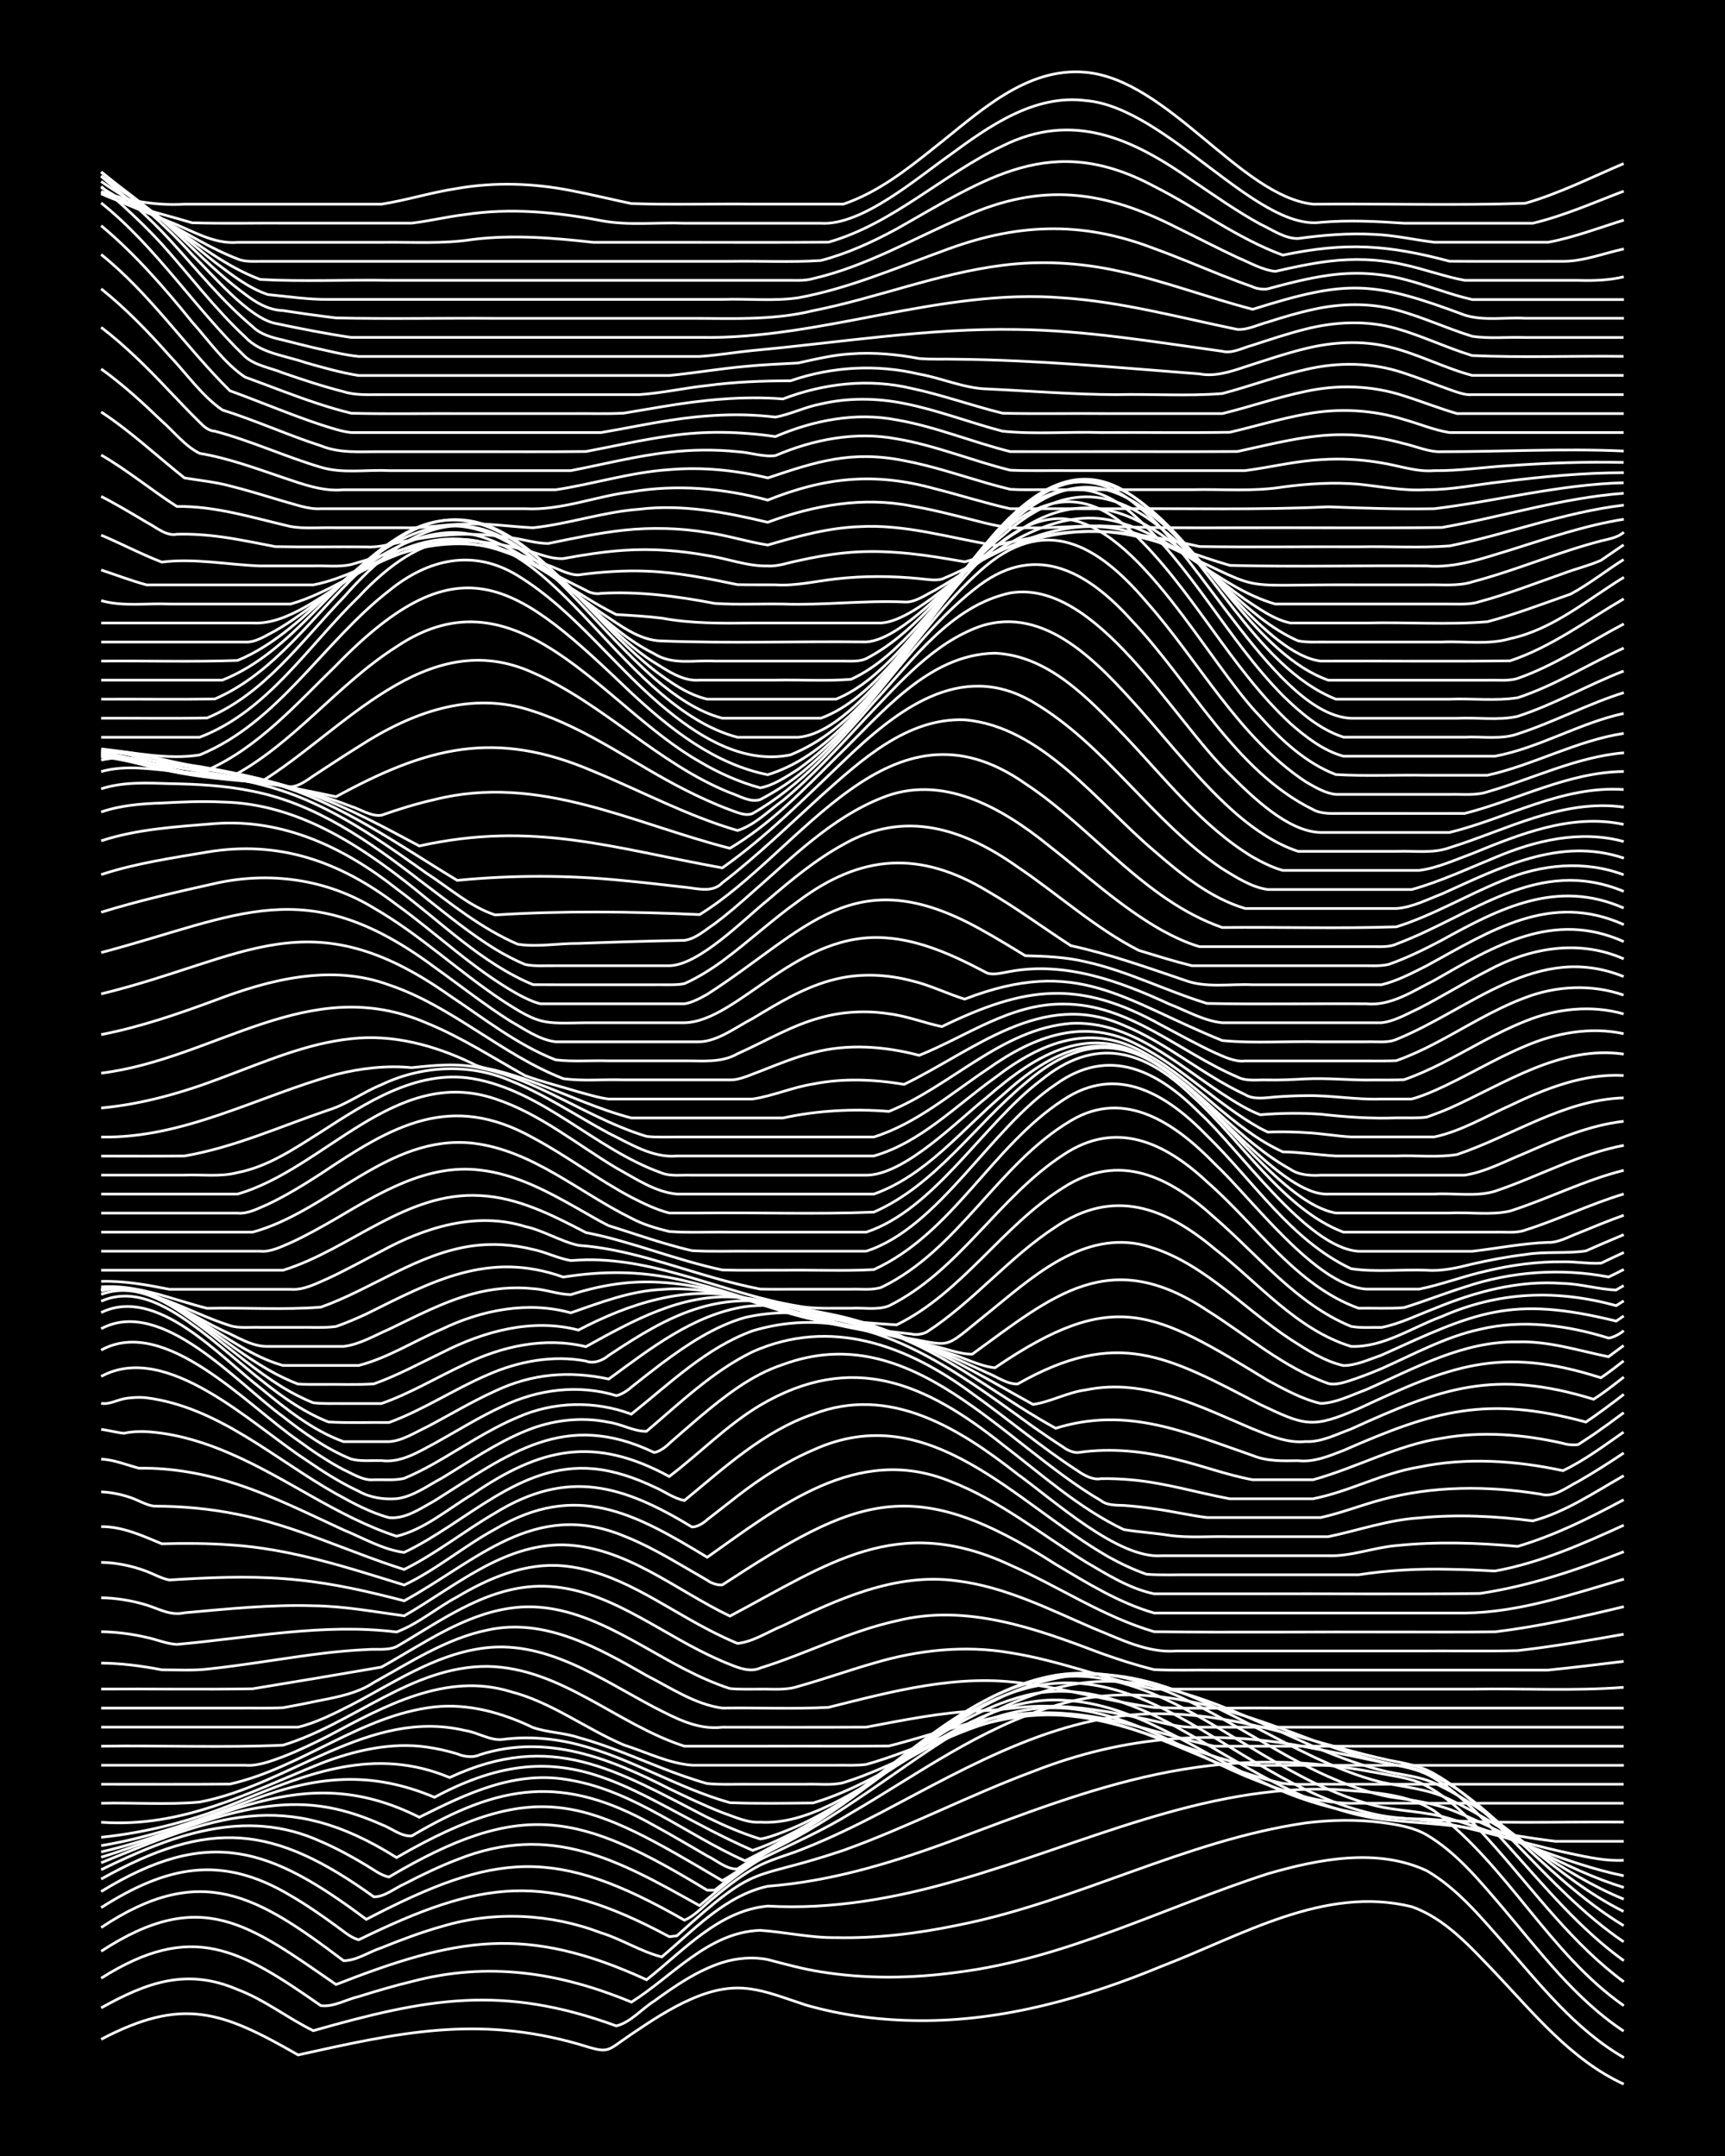 <?xml version="1.0" encoding="UTF-8"?><svg id="a" xmlns="http://www.w3.org/2000/svg" width="1920" height="2400" viewBox="0 0 192 240"><defs><style>.b{fill:none;stroke:#fff;stroke-miterlimit:10;stroke-width:.3px;}.c{stroke-width:0px;}</style></defs><rect class="c" width="192" height="240"/><path class="b" d="M11.26,227.01c9.09-4.77,13.45-3.12,21.92,1.74,11.14-2.46,19.84-4.45,31.2-1.21,3.57,1.1,2.94.9,5.9-1.1,2.13-1.44,4.38-2.93,6.75-3.95,5.2-2.23,7.72-.93,12.65.7,4.09,1.18,8.4,1.72,12.65,1.74,9.31.07,18.44-2.52,26.98-6.06,8.82-3.37,18.08-9.02,27.82-6.62,3.77,1.32,6.57,4.53,9.27,7.32,4.32,4.57,8.5,9.75,14.33,12.43"/><path class="b" d="M11.26,223.51c5.08-2.82,9.51-4.48,15.18-2.04,2.99,1.12,5.59,3.19,8.43,4.58,12.65-3.59,20.96-5.19,33.73-.53,1.58-.38,2.85-1.92,4.22-2.77,2.32-1.69,4.83-3.41,7.59-4.29,1.59-.5,3.42-.66,5.06-.32,1.92.5,3.94,1.06,5.9,1.36,5,.81,10.16.74,15.18.05,12.12-1.52,23.07-7.26,34.57-10.97,5.63-1.63,12.19-2.92,17.71-.32,3.33,1.95,5.91,5.05,8.43,7.91,4.08,4.65,8.05,9.75,13.49,12.88"/><path class="b" d="M11.26,220.21c10.16-6.42,15.48-3.19,24.45,3.05,1.41.19,2.86-.7,4.22-1.01,1.91-.6,3.95-1.2,5.9-1.67,8.5-2.25,16.43-1.03,24.45,2.29,4.56-2.86,8.54-7.79,14.33-7.99,2.79.19,5.62.85,8.43.81,4.52.1,9.07-.45,13.49-1.37,13.26-2.6,25.38-9.45,38.78-11.39,2.77-.35,5.66-.41,8.43-.06,1.69.23,3.56.51,5.06,1.39,3.35,1.98,5.92,5.15,8.43,8.07,4.13,4.88,8.1,10.2,13.49,13.77"/><path class="b" d="M11.26,217.21c11.15-7.28,16.49-2.96,26.14,3.7,13.38-5.21,21.07-6.72,34.57-.53,4.08-3.21,8.02-7.71,13.49-8.2,7.13.41,14.25-.87,21.08-2.86,13.86-3.94,27.42-10.73,42.16-10.12,3.65.31,7.8.36,10.96,2.4,8.12,6.05,12.73,15.83,21.08,21.67"/><path class="b" d="M11.26,214.57c11.11-7.4,17.38-3.56,26.98,3.69,1.45,0,2.86-1,4.22-1.44,2.18-.88,4.48-1.75,6.74-2.38,5.79-1.74,12.07-1.43,17.71.72,2.28.7,4.44,2.1,6.75,2.68,3.57-3.01,7.07-6.83,11.8-7.87,6.96-.53,13.71-2.57,20.24-4.97,16.53-6.24,29.14-11.14,47.22-7.72,1.65.33,3.48.54,5.06,1.14,3.39,1.52,5.99,4.47,8.43,7.18,4.55,5.17,8.74,10.89,14.33,15.01"/><path class="b" d="M11.26,212.35c7.27-4.62,13.36-5.96,21.08-1.34,1.71.99,3.46,2.2,5.06,3.37.72.51,1.64,1.34,2.53,1.55,13.67-6.66,20.84-7.73,34.57-.34l.84-.1c9.36-8.46,7.86-5.91,18.55-9.52,7.16-2.57,13.95-6.12,21.08-8.77,10.25-4.03,20.43-4.77,31.2-2.58,2.51.46,5.09,1.02,7.59,1.54,1.98.41,4.16.69,5.9,1.81,3.25,2,5.88,4.97,8.43,7.77,3.95,4.39,7.83,9.05,12.65,12.52"/><path class="b" d="M11.26,210.56c12.03-7.37,18.85-4.88,29.51,3.1,14.47-7.54,21.02-8.15,35.41.09,1.25-.51,2.31-1.79,3.37-2.59,1.54-1.29,3.26-2.62,5.06-3.54,1.59-.77,3.44-1.23,5.06-1.92,2.86-1.14,5.7-2.53,8.43-3.95,9.99-5.25,20.36-11.43,32.04-10.96,6.33.15,12.49,1.98,18.55,3.66,1.92.53,3.96,1.07,5.9,1.49,1.69.32,3.55.64,5.06,1.52,3.55,2,6.44,5.1,9.27,7.97,3.69,3.79,7.4,7.75,11.8,10.73"/><path class="b" d="M11.26,209.17c12.13-6.76,19.17-6.06,30.35,1.98,1.19.02,2.32-.96,3.37-1.42,1.89-.98,3.91-1.96,5.9-2.72,10.47-4.19,17.97.08,26.98,5.12,2.14-1.78,4.34-3.71,6.74-5.13,3.38-1.66,6.91-3.18,10.12-5.17,7.39-4.3,14.46-9.54,22.76-11.97,9.88-3.07,19.44.37,28.67,3.87,3.55,1.3,7.22,2.48,10.96,3.06,4.31,1.09,7.71,4.36,10.96,7.22,4.01,3.65,7.99,7.52,12.65,10.35"/><path class="b" d="M11.26,208.13c7.8-3.79,15.99-7.01,24.45-3.14,1.71.73,3.47,1.69,5.06,2.65.73.43,1.67,1.16,2.53,1.3,14.82-8.76,21.22-7.15,35.41,1.47h.84c2.12-1.66,4.33-3.45,6.74-4.67,3.21-1.58,6.31-3.55,9.27-5.55,7.17-4.78,14.18-10.54,22.76-12.46,9.49-2.22,18.55,2.52,26.98,6.29,2.71,1.18,5.55,2.32,8.43,3.04,1.93.5,4.07.6,5.9,1.42,7.74,3.6,13.44,10.5,21.08,14.3"/><path class="b" d="M11.26,207.36c12.58-5.15,20.38-8.46,32.88-.58,16.04-9.26,21.3-6.27,36.25,2.57,1.73-.94,3.34-2.34,5.06-3.3,3.84-2.03,7.49-4.52,10.96-7.11,6.52-4.74,13-10.34,21.08-12.1,10.44-2.27,19.69,4.46,28.67,8.71,2.42,1.14,4.99,2.2,7.59,2.84,2.53.56,5.24.73,7.59,1.92,6.74,3.17,12.46,8.28,19.39,11.1"/><path class="b" d="M11.26,206.74c8.46-2.55,17.06-7.43,26.14-5.36,1.7.38,3.47,1.01,5.06,1.72,1.07.38,2.19,1.37,3.37,1.27,9.76-5.78,16.83-6.9,26.98-1.16,1.95,1.06,3.98,2.27,5.9,3.38,1.04.49,2.17,1.53,3.37,1.46,2.15-1.43,4.53-2.69,6.75-4.02,2.91-1.81,5.72-3.93,8.43-6.02,6.15-4.67,12.39-10.16,20.24-11.53,11.75-1.81,21.02,7.45,31.2,11.65,1.87.79,3.91,1.49,5.9,1.88,2.55.36,5.2.71,7.59,1.73,6.28,2.54,12.04,6.37,18.55,8.37"/><path class="b" d="M11.26,206.15c12.98-2.95,22.06-10.6,35.41-3.86,5.33-2.65,10.72-5.3,16.86-4.12,7.14,1.25,12.9,6.09,19.39,8.97,5.41-2.69,10.49-6,15.18-9.81,6.99-5.42,14.98-12.12,24.45-10.5,6.53,1.1,12.11,5.03,17.71,8.32,3.97,2.36,8.14,4.66,12.65,5.81,2.75.7,5.71.63,8.43,1.48,6.53,1.87,12.71,4.99,19.39,6.37"/><path class="b" d="M11.26,205.45c5.82-.95,11.37-3.02,16.86-5.09,7.06-2.67,13.15-3.28,20.24-.29,15.27-8.21,22.02.06,35.41,5.91,6.63-2.29,12.13-6.93,17.71-11.05,4.53-3.33,9.46-6.73,15.18-7.47,9.21-1.1,16.88,5.29,24.45,9.52,3.69,2.12,7.63,4.04,11.8,4.95,1.9.46,3.97.49,5.9.73,1.95.26,3.99.7,5.9,1.17,3.35.83,6.74,1.79,10.12,2.51,1.91.4,3.94.86,5.9.74"/><path class="b" d="M11.26,204.52c5.21-.53,10.34-1.89,15.18-3.89,7.83-3.24,15.24-6.25,23.61-2.76,11.44-5.32,18.55-.78,28.67,4.43,1.88.92,3.91,1.8,5.9,2.41.79-.11,1.79-.49,2.53-.77,9.72-3.69,16.77-12.59,26.98-15.19,5.84-1.47,11.79.68,16.86,3.52,7.02,3.88,13.85,8.74,21.92,10.11,3.9.57,7.92.56,11.8,1.31,2.78.43,5.63.95,8.43,1.28,2.5,0,5.09,0,7.59,0"/><path class="b" d="M11.26,202.85c9.09.63,16.32-3.26,24.45-6.55,3.72-1.44,7.8-2.39,11.8-1.82,1.08.15,2.33.43,3.37.75.76.32,1.76.47,2.53.1,7.46-2.38,14.45.4,21.08,3.78,1.9.92,3.93,1.89,5.9,2.66,1.32.45,2.79,1.17,4.22,1.07,10.44.61,21.12-14.3,33.73-13.58,8.11.39,14.8,5.67,21.92,8.99,5.74,2.9,12.14,4.26,18.55,4.24,7.28.6,14.62.27,21.92.34"/><path class="b" d="M11.26,200.73c3.63-.09,7.35.2,10.96-.13,10.02-1.88,18.85-10.49,29.51-7.97,1.4.19,2.87,1.18,4.22,1,2.79-.37,5.71-.13,8.43.58,5.84,1.51,11.06,4.83,16.86,6.46,3.06.12,6.21.06,9.27.03,8.79-2.59,15.91-9.81,25.29-10.54,8.29-.62,15.44,4.43,22.76,7.52,3.99,1.64,8.27,3.22,12.65,3.05,9.83,0,19.68,0,29.51,0"/><path class="b" d="M11.26,198.62c4.76-.01,9.57.03,14.33-.02,7.97-1.8,14.56-7.66,22.76-8.59,3.78-.41,7.58.66,10.96,2.29,1.59.55,3.45.58,5.06,1.11,3.16.86,6.23,2.2,9.27,3.39,1.62.63,3.38,1.27,5.06,1.74,1.64.16,3.42.05,5.06.08,1.93,0,3.97,0,5.9,0,1.35-.06,2.89.16,4.22-.18,5.52-1.72,10.49-4.94,16.02-6.63,9.17-3.07,16.97.88,25.29,4.31,2.44.97,5.02,1.84,7.59,2.4,1.63.21,3.42.06,5.06.1,10.95,0,21.93,0,32.88,0"/><path class="b" d="M11.26,196.5c5.33,0,10.69,0,16.02,0,1.43.12,2.9-.46,4.22-.95,1.69-.65,3.45-1.5,5.06-2.32,6.15-3.27,13.08-7.13,20.24-4.93,4.56,1.16,8.39,4.14,12.65,5.95,2.47.78,4.99,2.06,7.59,2.25,5.33,0,10.69,0,16.02,0,1.06-.02,2.32.06,3.37-.09,2.85-.8,5.66-1.97,8.43-2.99,4.54-1.73,9.45-2.94,14.33-2.39,4.65.47,9.09,2.21,13.49,3.69,2.72.85,5.53,1.99,8.43,1.79,13.2,0,26.42,0,39.63,0"/><path class="b" d="M11.26,194.38c6.73-.1,13.52.19,20.24-.11,7.78-2.36,14.31-8.82,22.76-8.77,8.21.14,14.41,6.48,21.92,8.88,3.07,0,6.21,0,9.27,0,4.48-.02,9.01.03,13.49-.02,4.49-1.12,8.89-2.82,13.49-3.43,4.5-.66,9.12-.07,13.49,1.08,3.07.77,6.17,1.74,9.27,2.38,4.76,0,9.57,0,14.33,0,10.39,0,20.8,0,31.2,0"/><path class="b" d="M11.26,192.26c5.04,0,10.13,0,15.18,0,2.22,0,4.53,0,6.74,0,2.04-.49,4.04-1.52,5.9-2.46,4.6-2.4,9.11-5.48,14.33-6.28,7.16-1.15,13.38,3.35,19.39,6.52,2.4,1.22,4.81,2.55,7.59,2.23,5.33,0,10.69.02,16.02-.01,4.17-.78,8.4-1.66,12.65-1.82,2.51-.04,5.07-.6,7.59-.51,3.39.01,6.81.59,10.12,1.29,1.93.33,3.94,1.03,5.9,1.05,16.01,0,32.04,0,48.06,0"/><path class="b" d="M11.26,190.14c5.04,0,10.13,0,15.18,0,1.64-.02,3.42.04,5.06-.04,1.36-.24,2.87-.54,4.22-.83,2.03-.39,4.15-.82,5.9-1.99,4.04-2.23,8.06-4.89,12.65-5.83,6.38-1.41,12.36,2.01,17.71,5.07,2.67,1.36,5.42,3.23,8.43,3.62,3.91-.06,7.9.12,11.8-.08,7.15-1.79,14.49-3.79,21.92-2.64,4.81.61,9.52,2.02,14.33,2.65,4.47.18,9.01.02,13.49.07,12.92,0,25.86,0,38.78,0"/><path class="b" d="M11.26,188.02c5.61-.03,11.26.06,16.86-.03,4.76-.78,9.59-1.59,14.33-2.41,4.57-2.54,9.04-5.79,14.33-6.56,7.19-1.06,13.35,3.64,19.39,6.77,1.59.82,3.35,1.62,5.06,2.17,1.05.12,2.31.06,3.37.07,1.36-.03,2.91.15,4.22-.3,2.81-.78,5.63-1.79,8.43-2.59,4.89-1.46,10.12-2.03,15.18-1.16,5.44.85,10.64,2.93,16.02,4.05,1.93,0,3.97,0,5.9,0,9.83,0,19.68,0,29.51,0,5.61-.1,11.27.23,16.86-.2"/><path class="b" d="M11.26,185.13c2.24.02,4.55.32,6.75.75,1.64,0,3.42.1,5.06-.08,4.5-.47,9-1.31,13.49-1.83,1.35-.15,2.86-.28,4.22-.34,1.07-.1,2.37.13,3.37-.34,4.75-2.76,9.51-6.31,15.18-6.69,6.93-.43,12.68,4.16,18.55,7.14,1.04.53,2.29,1.12,3.37,1.54,1.03.42,2.29.89,3.37.4,5.1-1.58,9.94-4.11,15.18-5.25,7.8-1.96,15.53.87,22.76,3.61,1.9.68,3.94,1.34,5.9,1.82,2.21.11,4.53.02,6.74.05,8.42,0,16.87,0,25.29,0,3.92,0,7.89,0,11.8,0,2.79-.28,5.65-.63,8.43-.97"/><path class="b" d="M11.26,181.64c1.66.02,3.44.25,5.06.63,1.08.22,2.27.74,3.37.78,8.12-.72,16.28-2.39,24.45-1.38,2.39-.89,4.49-2.71,6.75-3.91,3.54-2.11,7.6-3.84,11.8-3.45,5.95.55,10.88,4.35,16.02,7.03,1.04.55,2.29,1.15,3.37,1.6,1.76-.17,3.43-1.32,5.06-1.97,6.02-2.92,12.53-5.95,19.39-4.99,5.36.66,10.28,3.17,15.18,5.28,2.96,1.18,6.01,2.79,9.27,2.52,8.99,0,18,0,26.98,0,3.63-.03,7.33.06,10.96-.04,3.94-.45,7.9-1.13,11.8-1.82"/><path class="b" d="M11.26,177.86c1.67.02,3.46.32,5.06.81,1.43.45,2.66,1.21,4.22.86,4.75-.42,9.56-.93,14.33-.78,3.39.03,6.78.67,10.12,1.12,5.57-3.19,10.94-7.98,17.71-7.9,6.96.18,12.52,5.06,18.55,7.93,10.95-5.8,18.57-11.57,31.2-5.68,5.37,2.37,10.35,5.76,16.02,7.42,8.98.1,18,0,26.98.03,3.63-.01,7.33.03,10.96-.02,4.82-.58,9.62-1.66,14.33-2.8"/><path class="b" d="M11.26,173.92c1.69.02,3.48.4,5.06,1,.76.29,1.72.82,2.53.96.42-.02,1.26-.07,1.69-.1,4.19-.24,8.46-.35,12.65.1,3.98.4,7.94,1.31,11.8,2.32,8.07-4.43,14.47-11.33,24.45-7.22,2.32.91,4.6,2.2,6.75,3.46.75.44,1.78,1.04,2.53,1.47.37.3,1.2.6,1.69.51,14.99-9.79,21.16-12.51,37.1-2.28,3.48,2.07,7.04,4.29,10.96,5.42,1.35,0,2.86,0,4.22,0,10.11,0,20.24,0,30.35,0,6.05-.06,11.95-2.1,17.71-3.78"/><path class="b" d="M11.26,169.94c2.38-.02,4.61,1.02,6.75,1.91,2.5-.07,5.09-.06,7.59.12,6.66.41,13.06,2.51,19.39,4.47,3.56-1.68,6.66-4.34,10.12-6.22,9.05-5.36,15.53-1.76,23.61,3.13,8-5.65,16.67-12.64,26.98-8.48,5.52,2.11,10.19,5.94,15.18,9.02,2.37,1.39,4.87,2.97,7.59,3.53,3.63,0,7.33,0,10.96,0,8.42-.03,16.87.07,25.29-.04,5.51-.82,10.85-2.63,16.02-4.65"/><path class="b" d="M11.26,166.07c1.09.04,2.35.3,3.37.67.76.27,1.71.83,2.53.92,3.09,0,6.25.29,9.27.91,6.41,1.25,12.35,4.18,18.55,6.14,3.54-1.75,6.71-4.3,10.12-6.28,8.13-5,14.27-3.09,21.92,1.55.56.02,1.3-.44,1.69-.81,1.06-.82,2.31-1.81,3.37-2.63,2.58-2,5.42-3.84,8.43-5.13,13-5.93,22.6,6.03,32.88,11.9,1.3.73,2.81,1.44,4.22,1.93,1.64.13,3.42.04,5.06.06,3.35,0,6.77,0,10.12,0,2.78,0,5.65,0,8.43,0,3.33-.52,6.75-.69,10.12-.61,1.64.02,3.42.1,5.06.19,4.99-.9,9.74-3,14.33-5.1"/><path class="b" d="M11.26,162.43c1.42.05,2.87.66,4.22,1.01,3.7-.07,7.45.64,10.96,1.8,4.06,1.34,7.93,3.29,11.8,5.07,2.17.88,4.4,2.21,6.74,2.5,6.9-3.24,12.86-10.07,21.08-9.31,2.32.21,4.65,1.02,6.75,2.02,1.07.45,2.22,1.31,3.37,1.51,4.44-3.64,8.8-7.72,14.33-9.61,8.52-3.28,16.23,1.56,22.76,6.69,3.93,2.82,11.16,9.44,16.02,9.07,6.17,0,12.38,0,18.55,0,2.55.09,5.06-.92,7.59-1.13,4.47-.46,9.03-.32,13.49.09,4.12-1.21,8.03-3.17,11.8-5.19"/><path class="b" d="M11.26,159.12c.77.08,1.76.36,2.53.43,1.05-.24,2.31-.23,3.37-.11,2.89.29,5.77,1.19,8.43,2.35,6.34,2.72,11.96,7.06,18.55,9.22,3.1-.75,5.73-3.04,8.43-4.66,7.62-5.2,13.53-6.55,21.92-1.99,3.39-2.57,6.44-5.74,10.12-7.93,10.28-6.05,18.4-2.46,26.98,4.37,4.34,3.32,8.52,7.1,13.49,9.47,1.63.27,3.42.38,5.06.64,2.2.31,4.53.09,6.74.15,3.63,0,7.33,0,10.96,0,3.35-.7,6.68-1.88,10.12-2.09,4.19-.41,8.47-.21,12.65.33,3.61-.96,6.89-3.2,10.12-5.03"/><path class="b" d="M11.26,156.21c.81.17,1.75-.34,2.53-.5.75-.15,1.77-.2,2.53-.11,8.03,1.04,14.26,6.84,21.08,10.68,1.85,1.03,3.85,2.11,5.9,2.66,1.84.18,3.52-1.03,5.06-1.87,8.27-5.2,14.43-10.18,24.45-5.38.55-.07,1.32-.63,1.69-1.02,1.06-.92,2.3-2.02,3.37-2.92,2.78-2.33,5.78-4.71,9.27-5.85,14.29-5.27,24.4,8.72,35.41,15.15.67.54,1.72.5,2.53.53,1.06.07,2.32.22,3.37.37,1.94.26,3.96.74,5.9.98,1.64,0,3.42,0,5.06,0,2.5,0,5.09,0,7.59,0,2.26-.5,4.51-1.38,6.74-1.98,5.74-1.58,11.85-1.57,17.71-.63,1.5.46,2.94-.78,4.22-1.41,1.68-.96,3.45-2.09,5.06-3.17"/><path class="b" d="M11.26,153.22c7.33-3.99,16.89,5.45,22.76,9.27,1.85,1.28,3.86,2.56,5.9,3.51,1.28.72,2.77.94,4.22.83,1.81-.21,3.48-1.46,5.06-2.3,3.02-1.82,6-3.89,9.27-5.23,2.9-1.21,6.19-1.63,9.27-.98,1.39.18,2.81,1.04,4.22,1.01,3.73-3.16,7.37-6.69,11.8-8.85,8.72-3.88,17.21-.72,24.45,4.64,3.96,2.81,7.72,6.02,11.8,8.65.68.48,1.67,1.01,2.53.83,1.06-.02,2.32.03,3.37.13,3.7.32,7.33,1.43,10.96,2.11,3.07,0,6.21,0,9.27,0,4.01-.78,7.74-2.87,11.8-3.53,5.28-1.1,10.78-.73,16.02.4,2.38-1.12,4.59-2.79,6.75-4.29"/><path class="b" d="M11.26,150.29c7.12-3.93,16.36,6.25,21.92,10.06,1.57,1.16,3.33,2.34,5.06,3.25,1.02.46,2.21,1.25,3.37,1.12,1.06-.03,2.33.1,3.37-.15,1.09-.45,2.35-1.09,3.37-1.67,3.05-1.73,6.03-3.77,9.27-5.13,3.97-1.77,8.58-1.87,12.65-.35,4.24-3.38,8.31-7.38,13.49-9.27,12.08-3.63,21.97,3.97,31.2,10.65,1.04.73,2.3,1.59,3.37,2.28.39.32,1.17.67,1.69.61,3.64-.54,7.41-.14,10.96.78,2.8.67,5.6,1.73,8.43,2.25,2.21,0,4.53,0,6.75,0,4.83-1.33,9.34-3.87,14.33-4.62,4.46-.81,9.09-.43,13.49.57.38.15,1.28.22,1.69.13.4-.27,1.29-.83,1.69-1.11,1.07-.74,2.34-1.66,3.37-2.44"/><path class="b" d="M11.26,147.91c6.74-3.6,15.13,6.07,20.24,9.78,2.32,1.83,4.84,3.62,7.59,4.73,1.03.28,2.31.14,3.37.17,2.14.28,4.09-.95,5.9-1.91,2.49-1.38,5-2.95,7.59-4.14,3.9-1.89,8.47-2.47,12.65-1.18.52-.09,1.32-.6,1.69-.96,1.05-.84,2.3-1.82,3.37-2.63,2.81-2.09,5.87-4.14,9.27-5.11,6.21-1.43,12.86.19,18.55,2.81,5.66,2.58,10.59,6.54,16.02,9.52,8.02-2.49,14.47.47,21.92,3.03,1.58.66,3.38.61,5.06.58,1.74.2,3.47-.52,5.06-1.14,10.16-4.45,15.93-6.15,26.98-3.16,1.39-.94,2.89-2.06,4.22-3.09"/><path class="b" d="M11.26,146.11c6.18-3.02,13.18,4.87,17.71,8.38,2.82,2.32,5.8,4.74,9.27,5.99,1.64,0,3.42,0,5.06,0,1.47-.08,2.91-1.03,4.22-1.64,2.5-1.31,5.01-2.83,7.59-3.99,4.11-1.95,8.23-2.28,12.65-1.34,4.6-3.36,9.39-7.16,15.18-8.06,3.37-.43,6.83.3,10.12.97,7.91,1.75,14.92,6.04,21.92,9.92,1.96-.28,3.89-1.37,5.9-1.62,6.54-1.36,12.7,1.87,18.55,4.34,1.86.74,3.85,1.62,5.9,1.41,1.74.09,3.46-.82,5.06-1.4,10.05-4.58,15.93-6.71,26.98-3.31,1.12-.69,2.34-1.67,3.37-2.47"/><path class="b" d="M11.26,144.85c3.93-1.76,7.89.91,10.96,3.2,3.4,2.59,6.56,5.62,10.12,7.99,1.28.85,2.78,1.69,4.22,2.25,2.21.13,4.53.03,6.74.06,3.8-1.39,7.25-3.71,10.96-5.3,3.41-1.51,7.27-2.24,10.96-1.54.84.34,1.88-.07,2.53-.63.74-.5,1.77-1.16,2.53-1.64,6.63-4.16,11.7-5.57,19.39-3.5,4.89,1.03,9.73,2.53,14.33,4.47,1.95.81,3.99,1.73,5.9,2.62,1.04.41,2.21,1.28,3.37,1.23,11.1-6.3,16.67-3.1,26.98,2.28,5.01,2.37,5.78,2.72,10.96.47,10.17-4.73,15.71-7.05,26.98-3.44.78-.52,1.79-1.3,2.53-1.88"/><path class="b" d="M11.26,144.09c4.36-1.63,8.48,1.61,11.8,4.08,2.75,2.12,5.47,4.46,8.43,6.28,1.01.62,2.27,1.27,3.37,1.7,1.05.14,2.32.07,3.37.09,1.35,0,2.86,0,4.22,0,3.21-1.12,6.2-2.94,9.27-4.36,4.15-2.03,8.93-3.08,13.49-1.97,5.19-2.86,10.72-6,16.86-5.49,2.27.11,4.55.8,6.75,1.36,2.79.71,5.66,1.43,8.43,2.22,2.81.79,5.67,1.7,8.43,2.66,1.65.48,3.34,1.42,5.06,1.6,13.24-9.02,17.71-6.33,30.35,1.39,1.85,1,3.84,2.1,5.9,2.58,1.73-.05,3.46-.95,5.06-1.53,5.39-2.37,10.79-5.43,16.86-5.32,3.44-.12,6.8.97,10.12,1.65.42-.31,1.27-.94,1.69-1.25"/><path class="b" d="M11.26,143.71c4.01-1.25,7.8,1.36,10.96,3.53,2.48,1.75,4.96,3.69,7.59,5.21,1.02.59,2.27,1.21,3.37,1.62.75.05,1.78.04,2.53.04,1.93-.03,3.98.07,5.9-.06,2.6-.92,5.11-2.29,7.59-3.48,4.64-2.37,10-3.86,15.18-2.51,5.7-2.98,12.08-5.08,18.55-3.59,1.97.38,3.97,1.11,5.9,1.64,3.04.85,6.2,1.58,9.27,2.31,1.93.46,3.98.95,5.9,1.44,1.35.27,2.83.91,4.22.88,9.03-6.56,15.28-12.09,26.14-4.87,4.43,2.78,8.51,6.37,13.49,8.14.78.21,1.79-.13,2.53-.37,1.07-.35,2.33-.84,3.37-1.28,3.58-1.59,7.1-3.54,10.96-4.38,4.74-1.14,9.73-.46,14.33.97.51-.04,1.32-.49,1.69-.83"/><path class="b" d="M11.26,143.59c4-.96,7.71,1.44,10.96,3.45,2.96,1.8,5.9,4.02,9.27,4.96,1.36,0,2.86,0,4.22,0,1.36,0,2.86,0,4.22,0,3.25-.84,6.2-2.74,9.27-4.05,4.42-2.12,9.52-3.14,14.33-1.81,3.27-1.13,6.61-2.44,10.12-2.6,5.23-.45,10.27,1.32,15.18,2.88,3.58,1,7.3,1.69,10.96,2.33,6.59,1.09,4.81,1.71,10.12-2.54,4.78-3.86,10.22-8.97,16.86-7.72,6.66,1.46,11.35,6.99,16.86,10.6,1.8,1.16,3.78,2.45,5.9,2.92,1.42,0,2.9-.7,4.22-1.15,10.58-4.8,14.31-6.7,26.14-3.8l.84-.57"/><path class="b" d="M11.26,143.58c4.95-.8,9.26,2.48,13.49,4.51,1.58.68,3.29,1.84,5.06,1.79,2.79,0,5.65,0,8.43,0,1.76-.2,3.46-1.22,5.06-1.91,3-1.44,6.05-3.05,9.27-3.93,2.16-.59,4.51-.83,6.74-.59,1.38.08,2.84.64,4.22.67,1.61-.52,3.38-.95,5.06-1.18,4.23-.62,8.57.02,12.65,1.19,3.08.85,6.14,2.09,9.27,2.74,2.48.54,5.07.93,7.59,1.24,1.05.13,2.32.27,3.37.39.46.14,1.27.01,1.69-.23,5.18-3.36,9.16-8.33,14.33-11.69,6.46-4.36,12.19-2.2,17.71,2.44,4.86,3.78,9.13,9,15.18,10.86,3.61.13,6.83-2.14,10.12-3.34,6.35-2.79,12.73-3.02,19.39-1.2l.84-.53"/><path class="b" d="M11.26,143.51c5.12-.54,9.63,2.56,14.33,4.05,1.04.33,2.31.16,3.37.2,1.36,0,2.86,0,4.22,0,1.36-.03,2.87.09,4.22-.1,1.09-.37,2.33-.91,3.37-1.39,7.34-3.64,13.58-7.09,21.92-4.11,9.51-1.49,14.72.63,23.61,3.37,4.36,1.28,8.97,1.67,13.49,1.95,7.3-3.56,11.73-11.01,18.55-15.27,6.27-4.05,11.88-1.19,16.86,3.34,4.86,4.2,9.09,9.6,15.18,12.1,1.04.2,2.32.1,3.37.12,2.02-.39,3.99-1.37,5.9-2.1,4.51-1.87,9.41-3.19,14.33-2.8,1.95.04,3.97.67,5.9.73l.84-.49"/><path class="b" d="M11.26,143.25c4.08-.29,7.93,1.43,11.8,2.39,4.19-.1,8.47.2,12.65-.13,5.7-2.02,10.76-5.97,16.86-6.82,2.22-.31,4.57-.15,6.74.39,1.39.28,2.82,1.01,4.22,1.24.43-.03,1.26-.07,1.69-.08,8.18-.14,15.66,3.85,23.61,5.15,1.91.36,3.97.21,5.9.24,1.35-.08,2.93.24,4.22-.27,7.8-3.86,12.19-12.11,19.39-16.8,5.89-3.95,11.33-1.38,16.02,3.01,5.44,4.73,9.88,11.55,16.86,14.06,1.64-.03,3.42.07,5.06-.07,2.23-.69,4.52-1.59,6.75-2.29,5.13-1.73,10.7-2.14,16.02-1.12.43-.2,1.27-.62,1.69-.84"/><path class="b" d="M11.26,142.64c2.53-.08,5.11.39,7.59.88,4.48,0,9.01,0,13.49,0,1.46.13,2.92-.67,4.22-1.23,1.97-.91,3.97-2.03,5.9-3.02,4.84-2.65,10.56-4.43,16.02-2.73,2.02.44,3.91,1.65,5.9,2.09,5.21.36,10.19,2.23,15.18,3.64,1.63.46,3.4.91,5.06,1.23,1.35.03,2.86.01,4.22.01,1.93,0,3.97,0,5.9,0,1.06-.04,2.35.14,3.37-.21,8.6-4.15,12.95-13.73,21.08-18.55,6.09-3.64,11.74.41,16.02,4.81,4.13,3.86,11.21,13.56,16.86,13.94,1.93,0,3.97,0,5.9,0,2.54-.51,5.06-1.49,7.59-2.04,2.73-.66,5.62-1.03,8.43-1,1.35-.03,2.87.24,4.22.15.73-.36,1.79-.84,2.53-1.19"/><path class="b" d="M11.26,141.4c6.73,0,13.5,0,20.24,0,7.45-2.29,13.7-8.78,21.92-8.31,4.23.2,8.12,2.2,11.8,4.12,2.55.49,5.12,1.28,7.59,2.05,2.48.77,5.05,1.57,7.59,2.11,2.21.07,4.53.01,6.74.03,3.35-.05,6.77.11,10.12-.07,8.79-4.02,13.13-13.71,21.08-18.89,6.06-4.05,11.58-.58,16.02,4,5.17,5.03,9.32,11.63,16.02,14.79,2.74.41,5.66.06,8.43.17,1.68.13,3.44-.28,5.06-.69,1.91-.44,3.96-.83,5.9-1.06,2.2-.37,4.56-.08,6.74-.4,1.34-.59,2.86-1.25,4.22-1.81"/><path class="b" d="M11.26,139.28c5.89,0,11.82,0,17.71,0,1.14.12,2.35-.51,3.37-.94,1.7-.77,3.45-1.76,5.06-2.69,4.85-2.86,10.16-6.12,16.02-5.4,3.95.44,7.56,2.39,10.96,4.32,1.06.59,2.29,1.34,3.37,1.87,1.06.33,2.32.74,3.37,1.08,1.91.62,3.94,1.25,5.9,1.7,2.21.13,4.53.03,6.74.06,4.2,0,8.45,0,12.65,0,8.13-2.62,13.88-13.75,21.08-18.56,5.97-4.3,11.38-1.52,16.02,3.16,4.37,3.95,11.94,15.05,17.71,15.41,4.2,0,8.45,0,12.65,0,2.78-.32,5.62-.89,8.43-.99,1.13.06,2.33-.65,3.37-1.03,1.63-.67,3.4-1.4,5.06-1.99"/><path class="b" d="M11.26,137.16c5.61,0,11.25,0,16.86,0,8.47-2.31,15.05-10.89,24.45-9.91,6.66.76,11.88,5.5,17.71,8.36,1.27.69,2.81,1.14,4.22,1.48,2.21.16,4.53.03,6.74.07,5.04,0,10.13,0,15.18,0,7.58-2.51,13.03-12.05,19.39-16.87,6.11-5.01,11.52-3.47,16.86,1.69,5.29,4.72,10.16,12.66,16.86,15.18,4.2,0,8.45,0,12.65,0,1.35,0,2.87,0,4.22,0,1.06-.04,2.36.15,3.37-.23,3.69-1.17,7.25-2.9,10.96-4.02"/><path class="b" d="M11.26,135.04c5.04,0,10.13,0,15.18,0,1.15.12,2.35-.55,3.37-.98,2.02-.95,4.03-2.19,5.9-3.4,7.9-5.3,14.37-9.17,23.61-4.01,3.75,2,7.2,4.64,10.96,6.63,1.3.67,2.79,1.39,4.22,1.75,1.06,0,2.31,0,3.37,0,6.45-.08,12.95.16,19.39-.1,6.89-3.02,11.21-9.67,16.86-14.35,5.66-4.93,10.98-5.43,16.86-.47,4.93,3.69,12.01,13.95,17.71,14.92,4.2,0,8.45,0,12.65,0,2.16-.12,4.66.27,6.74-.22,4.25-1.36,8.31-3.45,12.65-4.53"/><path class="b" d="M11.26,132.92c5.04,0,10.13,0,15.18,0,9.73-2.8,17.56-14.36,28.67-10.6,4.95,1.63,9.07,5.05,13.49,7.7,2.09,1.14,4.33,2.69,6.75,2.9,7.3,0,14.62,0,21.92,0,5.77-2.05,9.79-7.15,14.33-11.03,5.4-4.91,11.07-7.75,17.71-3.03,4.98,2.96,13.38,14.36,18.55,14.06,3.92,0,7.89,0,11.8,0,2.17-.13,4.68.33,6.75-.32,4.79-1.61,9.33-4.16,14.33-5.1"/><path class="b" d="M11.26,130.81c3.07,0,6.21,0,9.27,0,1.93-.08,4.02.22,5.9-.28,3.42-.66,6.38-2.69,9.27-4.51,5-3.22,10.62-6.97,16.86-5.96,7.93,1.35,13.65,7.87,21.08,10.51,1.01.41,2.31.2,3.37.25,1.64,0,3.42,0,5.06,0,4.76,0,9.57,0,14.33,0,4.3,0,10.15-6.06,13.49-8.71,5.54-4.83,11.54-8.49,18.55-3.93,5.49,3.4,9.53,8.82,15.18,11.98.94.65,2.27.73,3.37.66,1.05,0,2.32,0,3.37,0,4.2,0,8.45,0,12.65,0,2.33-.36,4.57-1.58,6.75-2.46,3.5-1.54,7.13-3.1,10.96-3.54"/><path class="b" d="M11.26,128.69c3.07,0,6.21.02,9.27-.01,5.54-.95,10.73-3.31,16.02-5.11,2.06-.63,3.91-2.02,5.9-2.82,4.47-2.14,9.75-2.42,14.33-.46,3.84,1.52,7.34,3.9,10.96,5.85,2.36,1.15,4.87,2.78,7.59,2.54,7.3,0,14.62,0,21.92,0,5.21-1.48,9.18-5.64,13.49-8.71,5.18-3.99,10.76-6.23,16.86-2.64,5.48,2.98,9.49,8.29,15.18,10.89,1.94.03,3.97.35,5.9.46,2.21,0,4.53,0,6.74,0,2.21-.09,4.56.2,6.75-.16,6.17-2.08,11.86-6.09,18.55-6.31"/><path class="b" d="M11.26,126.57c9.23.18,17.47-4.56,26.14-6.96,2.72-.7,5.63-1.03,8.43-.76,2.5-.26,5.1-.54,7.59.03,4.5.89,8.56,3.24,12.65,5.22,1.88.91,3.9,1.8,5.9,2.4,1.05.12,2.31.06,3.37.07,7.3,0,14.62,0,21.92,0,4.72-1.48,8.6-4.84,12.65-7.56,5.18-3.68,10.84-5.86,16.86-2.63,4.87,2.47,8.75,6.56,13.49,9.22,0,0,.84.42.84.42l.84-.02c1.05-.02,2.32.01,3.37.08,1.65.07,3.41.39,5.06.48,3.07,0,6.21,0,9.27,0,2.96-.62,5.69-2.27,8.43-3.49,3.93-1.89,8.21-3.59,12.65-3.35"/><path class="b" d="M11.26,123.34c4.63-.43,9.16-1.73,13.49-3.39,4.66-1.73,9.34-3.8,14.33-4.32,4.65-.53,9.32.74,13.49,2.75.71.42,1.75.57,2.53.75,1.38.34,2.88.82,4.22,1.31,3.64,1.32,7.21,3.04,10.96,4.01,2.78,0,5.65,0,8.43,0,2.78,0,5.65,0,8.43,0,3.87-.84,7.87-1.05,11.8-.73,6.94-2.8,12.5-9.16,20.24-9.8,6.55-.34,11.72,4.46,16.86,7.83,1.29.84,2.77,1.79,4.22,2.34,2.21-.18,4.53-.22,6.75-.06,2.78.32,5.63.51,8.43.41,1.05-.02,2.33.06,3.37-.09.75-.26,1.8-.66,2.53-.98,6.16-2.75,12.33-7.03,19.39-6.03"/><path class="b" d="M11.26,119.46c12.81-1.59,23.13-11.27,36.25-5.57,3.83,1.56,7.36,3.86,10.96,5.86,1.89.68,3.97,1.2,5.9,1.79,1.05.28,2.29.67,3.37.8,1.64,0,3.42,0,5.06,0,3.63,0,7.33,0,10.96,0,2.26-.33,4.48-1.32,6.75-1.67,3.32-.67,6.8-.52,10.12.04,7.78-3.76,15.33-10.62,24.45-6.57,4.8,1.96,8.8,5.52,13.49,7.7.98.61,2.29.36,3.37.27,1.05-.08,2.32-.14,3.37-.14,2.8-.07,5.64.48,8.43.37,1.05,0,2.32,0,3.37,0,.78-.19,1.8-.6,2.53-.92,3.42-1.5,6.67-3.53,10.12-4.97,3.41-1.47,7.29-2.18,10.96-1.38"/><path class="b" d="M11.26,115.17c4.32-.84,8.53-2.28,12.65-3.81,6.13-2.34,13-4.08,19.39-1.72,7.02,2.35,12.53,7.76,19.39,10.43,2.19.31,4.53.06,6.75.14,3.92,0,7.89,0,11.8,0,1.12.03,2.33-.6,3.37-.96,1.9-.75,3.91-1.58,5.9-2.07,3.86-1.03,7.98-.71,11.8.3,5.22-2.09,10.14-5.77,16.02-5.71,7.33-.05,12.98,5.37,19.39,8.11.98.53,2.3.29,3.37.34,1.35.03,2.86-.05,4.22-.12,2.5-.13,5.09.18,7.59.12,1.05,0,2.32.02,3.37-.03,1.4-.48,2.9-1.16,4.22-1.83,3.06-1.56,6.07-3.41,9.27-4.68,3.44-1.41,7.36-1.84,10.96-.81"/><path class="b" d="M11.26,110.64c16.05-3.91,23.13-10.87,38.78.18,3.81,2.53,7.51,5.48,11.8,7.16,1.92.23,3.97.05,5.9.11,2.78,0,5.65,0,8.43,0,1.97-.02,4.12.25,5.9-.78,3.06-1.36,6.02-3.16,9.27-4.03,2.43-.68,5.09-.82,7.59-.43,1.98.24,3.96,1.02,5.9,1.43,9.26-4.49,15.22-5.31,24.45-.16,1.92,1.01,3.93,2.14,5.9,3.05,1.01.44,2.23,1.06,3.37.93,4.48,0,9.01,0,13.49,0,1.06,0,2.32.02,3.37-.03,1.4-.49,2.9-1.18,4.22-1.87,3.33-1.73,6.58-3.83,10.12-5.14,3.48-1.34,7.43-1.52,10.96-.29"/><path class="b" d="M11.26,106.04c15.42-4.09,22.7-9.08,37.1,1.62,2.78,1.98,5.54,4.17,8.43,6,1.56.88,3.25,2.1,5.06,2.31,2.78,0,5.65,0,8.43,0,2.5,0,5.09,0,7.59,0,2.07-.07,4.09-1.66,5.9-2.59,2.91-1.75,5.93-3.6,9.27-4.39,2.74-.67,5.71-.53,8.43.19,2,.46,3.96,1.44,5.9,2.04,12.63-4.88,17.6.13,28.67,4.61,3.6.35,7.33.04,10.96.14,1.64,0,3.42,0,5.06,0,1.06-.05,2.37.17,3.37-.27,8.35-3.39,15.64-10.87,25.29-6.99"/><path class="b" d="M11.26,101.55c4.14-1.28,8.42-2.26,12.65-3.2,6.03-1.37,12.41-.51,17.71,2.74,5.1,2.93,9.44,7.07,14.33,10.31,4.18,2.7,4.48,2.53,9.27,2.45,3.63,0,7.33,0,10.96,0,6.05-.14,12.66-10.44,22.76-9.42,2.62.23,5.21,1.13,7.59,2.22,1.07.49,2.33,1.13,3.37,1.68.76.24,1.77-.07,2.53-.19,6.15-1.13,12.2,1.08,17.71,3.63,1.9.73,3.86,1.88,5.9,2.08,3.63,0,7.33,0,10.96,0,2.21,0,4.53,0,6.74,0,1.46-.14,2.91-1.01,4.22-1.61,2.54-1.3,5.05-2.87,7.59-4.17,4.7-2.57,10.14-3.55,15.18-1.33"/><path class="b" d="M11.26,97.36c3.81-1.26,7.86-1.84,11.8-2.51,7.98-1.34,14.75,1.05,21.08,5.85,4.52,3.26,8.61,7.24,13.49,9.97.73.39,1.72.89,2.53,1.07.76,0,1.77,0,2.53,0,1.93,0,3.97,0,5.9,0,1.93,0,3.97,0,5.9,0,.43,0,1.26,0,1.69,0,.83-.11,1.81-.65,2.53-1.05,11.11-7.14,16.23-15.11,30.35-7.29,1.67.92,3.43,1.99,5.06,2.99,2.23.05,4.57.15,6.74.68,4.65,1.02,8.96,3.25,13.49,4.63,5.89.12,11.82,0,17.71.04,2.75.28,5.23-1.43,7.59-2.61,6.71-3.85,13.24-7.83,21.08-4.31"/><path class="b" d="M11.26,93.6c4.05-1.33,8.43-1.57,12.65-1.92,7.58-.57,14.42,2.66,20.24,7.26,4.94,3.66,9.42,8.28,15.18,10.67,4.76.03,9.57,0,14.33.01.76,0,1.78.04,2.53-.13,1.45-.64,2.94-1.58,4.22-2.51,2.86-2.11,5.54-4.6,8.43-6.66,7.03-5.25,13.54-5.67,21.08-1.12,3.18,1.84,6.2,4.08,9.27,6.07,4.3.93,8.49,2.43,12.65,3.84,2.39.91,5.09.39,7.59.51,3.92,0,7.89,0,11.8,0,.74,0,1.79,0,2.53,0,1.74-.41,3.47-1.33,5.06-2.13,7.06-3.85,13.71-8.26,21.92-4.56"/><path class="b" d="M11.26,90.39c2.15-.74,4.49-.93,6.75-1,2.21-.12,4.53-.22,6.74-.11,8.79.16,16.23,5.38,22.76,10.77,2.43,1.93,4.94,3.95,7.59,5.59,1.02.62,2.27,1.28,3.37,1.73,1.05.22,2.31.11,3.37.13,4.2,0,8.45,0,12.65,0,3.31-.03,8.34-5.19,10.96-7.3,2.63-2.25,5.38-4.54,8.43-6.2,6.83-3.91,13.37-1.76,19.39,2.51,4.51,3.04,8.63,6.81,13.49,9.29,1.92.58,3.95,1.22,5.9,1.7,1.64,0,3.42,0,5.06,0,4.48,0,9.01,0,13.49,0,1.05-.03,2.34.1,3.37-.15,2-.7,4.03-1.7,5.9-2.69,6.47-3.58,12.84-6.84,20.24-3.58"/><path class="b" d="M11.26,87.81c2.44-.79,5.07-.66,7.59-.58,3.08.06,6.25.21,9.27.85,7.01,1.37,13,5.59,18.55,9.88,3.46,2.61,6.95,5.43,10.96,7.15,2.18.34,4.54-.11,6.74-.09,3.91-.15,7.89-.27,11.8-.34,1.23-.15,2.37-1.18,3.37-1.85,1.41-1.05,2.9-2.34,4.22-3.52,4.43-3.86,8.78-8.26,14.33-10.47,6.71-2.78,13.39,1.05,18.55,5.22,4.14,3.22,8.06,6.88,12.65,9.48,1.29.71,2.8,1.43,4.22,1.84,1.35,0,2.87,0,4.22,0,3.63,0,7.33,0,10.96,0,1.35,0,2.87,0,4.22,0,.76,0,1.82.06,2.53-.3,8.5-3.17,15.69-9.83,25.29-5.85"/><path class="b" d="M11.26,85.89c2.75-.78,5.65-.25,8.43-.02,5.18.41,10.43,1.31,15.18,3.53,4.52,2.05,8.62,4.98,12.65,7.84,2.44,1.57,4.81,3.7,7.59,4.61,7.57-.48,15.19-.38,22.76-.04,11.41-7,21.17-25.17,36.25-14.58,7.54,4.97,13.19,12.96,21.92,16.02,6.45-.07,12.95.14,19.39-.08,4.09-1.28,7.84-3.54,11.8-5.14,4.24-1.82,9.12-2.3,13.49-.65"/><path class="b" d="M11.26,84.61c2.79-.65,5.66.13,8.43.5,3.67.51,7.41,1.09,10.96,2.18,7.4,2.17,13.71,6.78,20.24,10.71,6.16-.6,12.39-.6,18.55.03,2.22.21,4.53.47,6.75.73,1.4.13,3.11.68,4.22-.5,3.84-2.95,7.38-6.39,10.96-9.65,4.48-3.99,9.61-8.74,16.02-8.48,8.59.74,14.88,9.35,21.08,14.59,2.99,2.6,6.26,5.26,10.12,6.41,2.5,0,5.09,0,7.59,0,3.07,0,6.21,0,9.27,0,1.73-.12,3.46-1.02,5.06-1.63,6.4-2.88,13.08-6.39,20.24-3.97"/><path class="b" d="M11.26,83.9c3.7-.53,7.33.98,10.96,1.43,4.27.73,8.58,1.65,12.65,3.18,4.09,1.49,7.97,3.62,11.8,5.66,12.72-2.82,21.56.25,33.73,2.44,4.89-3.45,9.17-7.77,13.49-11.89,5.77-5.54,12.97-11.35,21.08-6.57,8.15,4.79,13.26,13.34,21.08,18.56,1.53.94,3.25,2.06,5.06,2.31,2.78,0,5.65,0,8.43,0,2.5,0,5.09,0,7.59,0,3.17-.88,6.23-2.32,9.27-3.56,4.48-1.91,9.53-3.1,14.33-1.78"/><path class="b" d="M11.26,83.65c3.45-.32,6.75,1.2,10.12,1.7,5.98,1.08,12.03,2.2,17.71,4.42,1.06.32,2.23,1.15,3.37.98,1.9-.67,3.94-1.3,5.9-1.74,11.62-2.92,21.92,2.62,32.88,5.42,4.44-2.63,8.17-6.47,11.8-10.1,4.97-4.77,10.23-11.5,17.71-11.62,5.98.28,10.42,5.08,14.33,9.1,4.52,4.74,8.66,10.15,14.33,13.58,1,.57,2.25,1.2,3.37,1.5,1.35,0,2.87,0,4.22,0,3.63,0,7.33,0,10.96,0,2.01-.25,4.01-1.18,5.9-1.87,5.31-2.17,11.03-4.49,16.86-3.25"/><path class="b" d="M11.26,83.72c3.47-.11,6.73,1.48,10.12,1.98,5.4.91,10.67,1.85,16.02,2.99,10.12-5.52,17.67-7.56,28.67-2.82,5.32,2.19,10.47,4.97,16.02,6.58,1.89-.58,3.48-2.21,5.06-3.35,3.35-2.76,6.33-6.07,9.27-9.24,3.71-3.87,7.47-8.27,12.65-10.13,7.33-2.44,13.28,4.22,17.71,9.13,3.55,4,6.91,8.34,10.96,11.85,1.98,1.68,4.26,3.25,6.75,4.06.75,0,1.78,0,2.53,0,2.78,0,5.65,0,8.43,0,1.93-.08,4.05.27,5.9-.41,6.31-1.96,12.57-5.47,19.39-4.51"/><path class="b" d="M11.26,83.96c2.89.02,5.63,1.24,8.43,1.79,3.88.81,7.88,1.2,11.8,1.73,1.3.41,2.37-.41,3.37-1.1,1.64-1.07,3.4-2.24,5.06-3.27,5.81-3.77,12.53-6.3,19.39-3.95,6.06,1.94,11.24,5.87,16.86,8.72,1.6.82,3.37,1.63,5.06,2.26.76.26,1.72.75,2.53.42,5.35-3.05,9.5-7.78,13.49-12.38,4.34-4.69,8.58-10.74,15.18-12.17,9.59-1.63,18.17,14.19,24.45,20.19,2.5,2.48,6.46,6.39,10.12,6.47,4.76,0,9.57,0,14.33,0,6.45-1.58,12.56-5.24,19.39-4.78"/><path class="b" d="M11.26,84.19c2.58.12,5.09,1.09,7.59,1.63,3.31.7,6.75,1,10.12,1.27,9.19-5.63,18.39-17.65,30.35-12.21,7.87,3.45,13.91,10.14,21.92,13.36,1.04.34,2.26,1.13,3.37.77,1.43-.74,2.95-1.7,4.22-2.69,7.73-6.07,12.38-15.3,20.24-21.21,6.45-4.77,12.16-1.3,16.86,3.92,6.58,6.89,11.47,16.8,20.24,21.1.97.54,2.31.41,3.37.42,1.64,0,3.42,0,5.06,0,2.78,0,5.65.01,8.43,0,5.9-1.5,11.5-4.6,17.71-4.67"/><path class="b" d="M11.26,84.26c2.27.18,4.54.88,6.75,1.37,2.47.5,5.07.76,7.59.92,7.02-3.64,11.91-10.36,18.55-14.57,13.53-9.11,23.02,6.76,33.73,12.81,2.08,1.24,4.41,2.28,6.74,2.91,1.5-.27,2.95-1.27,4.22-2.07,8.22-5.86,12.79-15.4,20.24-22.07,7.19-6.48,13.08-2.96,18.55,3.46,5.87,6.63,10.18,15.02,17.71,20.01.99.57,2.21,1.31,3.37,1.4,1.93,0,3.97,0,5.9,0,2.21,0,4.53,0,6.75,0,1.35-.04,2.91.16,4.22-.29,5.04-1.45,9.89-3.89,15.18-4.34"/><path class="b" d="M11.26,84.02c3.93.47,7.82,1.63,11.8,1.71,5.7-2.52,9.94-7.38,14.33-11.63,13.99-14.42,20.29-9.01,32.88,3.03,4.33,4.02,9.24,7.92,15.18,9.11,5.77-1.77,9.85-6.67,13.49-11.22,4.67-5.47,11.44-17.66,19.39-17.28,8.43.65,16.12,16.02,21.92,22.01,2.35,2.63,5.1,5.19,8.43,6.47,3.34.2,6.77.02,10.12.08,2.21,0,4.53,0,6.75,0,5.16-1.14,9.92-3.86,15.18-4.66"/><path class="b" d="M11.26,83.37c3.62.38,7.32,1.24,10.96.67,8.83-3.63,13.75-12.59,21.08-18.28,4.32-3.53,9.38-4.72,14.33-1.68,6.49,3.97,10.97,10.44,16.86,15.16,3.76,3.05,8.49,5.81,13.49,4.79,7.2-2.9,11.45-10,16.02-15.89,5.39-7.14,12.73-17.71,21.92-9,6.79,6.34,10.9,15.08,17.71,21.4,1.7,1.49,3.68,3.04,5.9,3.64,1.64,0,3.42,0,5.06,0,3.92,0,7.89,0,11.8,0,4.94-.92,9.41-3.7,14.33-4.76"/><path class="b" d="M11.26,82.07c3.63,0,7.33,0,10.96,0,7.56-2.87,12.1-10.22,17.71-15.64,14.75-15.76,22.67,1.5,33.73,10.85,2.45,2.07,5.29,3.98,8.43,4.79,2.22,0,4.53,0,6.75,0,3.77-.31,7.72-4.75,10.12-7.48,3.81-4.55,7.06-9.67,10.96-14.14,4.52-5.25,9.91-8.56,16.02-3.34,6.68,5.81,10.67,14.07,16.86,20.33,1.91,1.88,4.15,3.79,6.75,4.62,1.35,0,2.87,0,4.22,0,3.07,0,6.21,0,9.27,0,1.93-.1,4.05.29,5.9-.37,4-1.3,7.79-3.33,11.8-4.59"/><path class="b" d="M11.26,79.95c3.92-.02,7.89.05,11.8-.03,6.37-2.66,10.53-8.6,15.18-13.42,15.56-17.78,22.45-1.74,34.57,9,2.22,1.87,4.75,3.71,7.59,4.45,1.93,0,3.97,0,5.9,0,1.64,0,3.42,0,5.06,0,3-1.09,5.46-3.43,7.59-5.73,3.93-4.37,7.16-9.42,10.96-13.9,4.7-5.64,10.31-9.62,16.86-3.86,6.73,5.17,15.45,23.13,23.61,23.5,3.92,0,7.89,0,11.8,0,2.15-.12,4.68.27,6.74-.22,4.06-1.31,7.83-3.51,11.8-5.04"/><path class="b" d="M11.26,77.83c4.2-.02,8.45.04,12.65-.02,6.66-2.88,10.89-9.25,16.02-14.11,14.38-14.91,22.03,2.35,32.88,10.9,1.75,1.32,3.74,2.73,5.9,3.23,2.5,0,5.09,0,7.59,0,2.22,0,4.53,0,6.75,0,2.6-1.05,4.83-3.05,6.74-5.05,3.93-4.19,7.15-9.09,10.96-13.38,4.48-5.12,9.86-8.64,16.02-3.64,7.71,5.95,12.9,18.47,21.92,22.07,4.2,0,8.45,0,12.65,0,2.49-.1,5.12.22,7.59-.16,4.12-1.36,7.87-3.73,11.8-5.53"/><path class="b" d="M11.26,75.71c4.48,0,9.01,0,13.49,0,7.9-3.15,12.34-11.31,19.39-15.77,11.77-7.72,19.96,8.36,28.67,13.8,1.5.92,3.21,2.14,5.06,1.97,2.78,0,5.65,0,8.43,0,2.78-.06,5.66.13,8.43-.09,2.97-1.36,5.41-3.77,7.59-6.15,4.18-4.56,7.67-9.97,12.65-13.73,4.21-3.21,8.69-2.7,12.65.64,6.7,5.22,12.36,16.58,20.24,19.34,4.48,0,9.01,0,13.49,0,1.35,0,2.87,0,4.22,0,1.05-.04,2.35.13,3.37-.21,4.18-1.46,7.91-4.02,11.8-6.06"/><path class="b" d="M11.26,73.59c5.04-.05,10.14.11,15.18-.07,8.41-3.44,13.52-13.46,22.76-14.96,9.31-.73,15.81,10.37,23.61,14.21,2.05,1.3,4.42.69,6.74.82,3.63,0,7.33,0,10.96,0,1.06,0,2.32,0,3.37,0,.77,0,1.81.08,2.53-.27,5.16-2.69,8.7-7.6,12.65-11.72,5.78-6.29,11.72-10.67,19.39-4.09,5.07,3.81,12.65,15.37,18.55,16.08,7.02-.03,14.06.06,21.08-.03,4.57-1.52,8.52-4.49,12.65-6.9"/><path class="b" d="M11.26,71.47c5.33,0,10.69,0,16.02,0,1.18.08,2.36-.75,3.37-1.26,1.73-.99,3.47-2.27,5.06-3.48,5.2-4.05,11.54-9.39,18.55-6.74,4.77,1.73,8.55,5.36,12.65,8.22,2.05,1.33,4.2,3.1,6.75,3.14,7.56.29,15.19.02,22.76.11,4.49-.28,11.43-8.91,15.18-11.83,5.95-5.25,11.39-5.97,17.71-.76,3.83,3.05,7.1,6.87,10.96,9.89,1.25.97,2.76,1.95,4.22,2.58,1.04.21,2.32.1,3.37.13,4.2,0,8.45,0,12.65,0,2.49-.12,5.17.34,7.59-.38,4.77-1.03,8.58-4.34,12.65-6.83"/><path class="b" d="M11.26,69.35c5.61,0,11.25,0,16.86,0,7.64.43,15.35-12.8,26.98-8.5,4.87,1.76,8.88,5.28,13.49,7.56,1.65.1,3.42.19,5.06.4,3.39.62,6.69.58,10.12.54,4.76,0,9.57,0,14.33,0,4.19-.28,11.15-7.84,15.18-10.18,5.94-4.05,11.29-3.2,16.86.99,2.86,2.07,5.55,4.52,8.43,6.56,1.54,1.01,3.23,2.26,5.06,2.63,2.78,0,5.65,0,8.43,0,4.46-.11,9.06.22,13.49-.14,3.13-.82,6.22-2.02,9.27-3.08,2.03-1.09,3.96-2.62,5.9-3.85"/><path class="b" d="M11.26,66.86c2.43.69,5.09.27,7.59.38,4.48,0,9.01,0,13.49,0,4.16-1.18,7.76-3.92,11.8-5.44,3.72-1.56,7.99-1.81,11.8-.44,2.31.77,4.58,1.95,6.74,3.07.75.39,1.77.91,2.53,1.28.45.29,1.17.46,1.69.34,4.23-.24,8.5.32,12.65,1.12,2.49.17,5.09.03,7.59.07,4.49.16,9-.42,13.49-.23,1.18.11,2.36-.78,3.37-1.27,1.39-.78,2.89-1.75,4.22-2.63,4.87-3.35,10.78-6.92,16.86-4.8,6.15,1.85,10.73,7.15,16.86,8.93,4.76,0,9.57,0,14.33,0,1.64,0,3.42,0,5.06,0,1.06,0,2.35.08,3.37-.27,3.13-.84,6.22-2.05,9.27-3.12,1.33-.51,2.91-.89,4.22-1.47.73-.51,1.79-1.22,2.53-1.73"/><path class="b" d="M11.26,63.45c1.65.54,3.39,1.21,5.06,1.66,3.63,0,7.33,0,10.96,0,2.5,0,5.09,0,7.59,0,3.49-.66,6.69-2.67,10.12-3.61,3.52-1.14,7.38-1.3,10.96-.31,1.68.44,3.45,1.09,5.06,1.73,1.06.36,2.23,1.09,3.37,1.08,2.48-.34,5.08-.52,7.59-.42,3.4.12,6.8.81,10.12,1.5,1.35.03,2.86.01,4.22.02,2.25.15,4.52-.41,6.75-.66,3.06-.35,6.22-.33,9.27-.03.76.07,1.78.26,2.53.05,1.38-.57,2.88-1.31,4.22-1.98,6.46-3.44,12.28-5.4,19.39-2.35,13.64,6.12,7.43,4.88,22.76,4.97,2.5,0,5.09,0,7.59,0,1.65-.04,3.46.18,5.06-.33,3.7-.97,7.32-2.4,10.96-3.57,1.04-.34,2.31-.71,3.37-.99.8-.19,1.9-.38,2.53-.97"/><path class="b" d="M11.26,59.57c2.24.94,4.48,2.13,6.75,3,3.65-.46,7.33.3,10.96.43,1.93,0,3.97,0,5.9,0,1.35-.05,2.89.15,4.22-.16,3.59-1.03,7.21-2.34,10.96-2.57,2.52-.17,5.14.15,7.59.76,1.66.28,3.37,1.24,5.06,1.15,2.2-.41,4.51-.77,6.75-.92,3.08-.21,6.24.02,9.27.58,2.23.32,4.48,1.22,6.74,1.16,1.09.08,2.32-.38,3.37-.58,1.63-.37,3.4-.69,5.06-.86,3.93-.42,7.93.02,11.8.69.42.07,1.27.22,1.69.29.42-.1,1.28-.36,1.69-.51,1.64-.56,3.4-1.2,5.06-1.69,4.07-1.29,8.49-1.59,12.65-.56,3.43.79,6.74,2.2,10.12,3.16,7.29.18,14.63,0,21.92.06,3.18.26,6.27-.86,9.27-1.77,4.15-1.3,8.34-2.75,12.65-3.43"/><path class="b" d="M11.26,55.26c1.68.86,3.43,1.91,5.06,2.88,1.03.52,2.15,1.57,3.37,1.33,1.65-.05,3.42.08,5.06.31,1.94.27,3.97.7,5.9,1.07,3.35.07,6.77,0,10.12.03,1.39.09,2.87-.35,4.22-.61,1.63-.33,3.4-.61,5.06-.73,2.22-.16,4.55-.03,6.75.31,1.36.16,2.84.65,4.22.65,2.77-.57,5.62-1.18,8.43-1.48,3.06-.33,6.24-.25,9.27.26,2.24.31,4.51,1.05,6.74,1.39,3.28-.96,6.68-1.91,10.12-2.04,5.15-.31,10.16,1.26,15.18,2.08,1.92-.41,3.96-.86,5.9-1.16,5.64-1,11.35.04,16.86,1.29,5.89.09,11.82,0,17.71.03,3.35-.07,6.78.15,10.12-.1,6.5-1.32,12.78-3.76,19.39-4.54"/><path class="b" d="M11.26,50.65c2.92,1.69,5.6,3.92,8.43,5.73,4.31-.07,8.5,1.27,12.65,2.23,1.62.29,3.42.08,5.06.14,2.5,0,5.09,0,7.59,0,2.23.08,4.52-.4,6.74-.41,2.51-.12,5.09.29,7.59.41,3.94-.41,7.83-1.77,11.8-2.06,4.83-.59,9.66.34,14.33,1.45,5.1-1.89,10.62-2.89,16.02-1.81,2.24.38,4.54.97,6.75,1.53,1.9.49,3.92,1.04,5.9.89,2.79.08,5.64-.24,8.43-.21,5.04.25,10.13.23,15.18.21,7.58-.03,15.19.06,22.76-.03,6.75-1.19,13.37-3.3,20.24-3.81"/><path class="b" d="M11.26,45.86c3.28,2.15,6.21,4.91,9.27,7.34,1.65.28,3.44.45,5.06.89,1.95.48,3.98,1.12,5.9,1.69,1.33.35,2.82.94,4.22.85,7.58,0,15.19,0,22.76,0,4,.21,7.86-1.4,11.8-1.88,5.04-.86,10.25-.41,15.18.92,6.38-2.55,11.88-3.12,18.55-1.28,2.79.7,5.62,1.61,8.43,2.24,3.92,0,7.89,0,11.8,0,7.86-.05,15.76.16,23.61-.21,3.92.15,7.88.28,11.8.21,7.02-.86,13.97-2.71,21.08-2.89"/><path class="b" d="M11.26,41.07c2.38,1.7,4.64,3.77,6.75,5.8,1.34,1.16,2.6,2.82,4.22,3.6,3.16.52,6.25,1.67,9.27,2.69,2.17.73,4.42,1.58,6.75,1.36,7.86,0,15.75,0,23.61,0,4.21-.64,8.37-1.96,12.65-2.24,3.66-.32,7.4.07,10.96.92,5.43-1.83,9.31-3.09,15.18-1.92,3.13.59,6.22,1.64,9.27,2.52.74.21,1.78.49,2.53.67,1.05.07,2.32.04,3.37.04,5.61,0,11.26,0,16.86,0,3.35-.08,6.8.24,10.12-.3,2.77-.37,5.65-.55,8.43-.31,2.5.26,5.06.78,7.59.61,2.8.03,5.65-.6,8.43-.89,4.46-.57,8.99-.99,13.49-1"/><path class="b" d="M11.26,36.44c2.73,2.08,5.24,4.6,7.59,7.09,1.05,1.1,2.28,2.41,3.37,3.47.45.47,1.01.97,1.69,1,4.01,1.05,7.83,2.84,11.8,4.01,2.41.74,5.1.25,7.59.38,3.92,0,7.89,0,11.8,0,2.78,0,5.65,0,8.43,0,3.63-.7,7.28-1.64,10.96-2.05,2.49-.29,5.09-.32,7.59-.06,1.36.07,2.85.61,4.22.44,4.22-1.8,8.93-2.73,13.49-1.87,4.31.72,8.42,2.44,12.65,3.49,2.21.1,4.53.02,6.74.05,6.45,0,12.94,0,19.39,0,2.79-.36,5.61-1.07,8.43-1.22,2.22-.16,4.55-.03,6.74.35,1.93.3,3.92,1.04,5.9.87,2.79.04,5.65-.41,8.43-.56,4.19-.3,8.45-.44,12.65-.35"/><path class="b" d="M11.26,32.15c2.74,2.19,5.27,4.81,7.59,7.43,1.91,1.99,3.62,4.5,5.9,6.06,3.7,1.15,7.28,2.8,10.96,3.98,2.13.88,4.5.64,6.75.66,3.35,0,6.77,0,10.12,0,4.2-.01,8.45.03,12.65-.02,3.07-.58,6.18-1.3,9.27-1.73,3.9-.59,7.91-.5,11.8.07,4.22-1.81,8.93-2.74,13.49-1.86,4.31.74,8.42,2.47,12.65,3.53,3.63.02,7.33,0,10.96,0,4.76,0,9.57.02,14.33-.01,3.88-.83,7.81-1.91,11.8-1.87,2.25,0,4.58.4,6.74.99,1.34.3,2.82.98,4.22.9,6.73.01,13.5-.38,20.24-.07"/><path class="b" d="M11.26,28.33c5.45,4.37,9.4,10.29,14.33,15.17,3.37,1.22,6.72,2.65,10.12,3.78,1.05.32,2.27.76,3.37.87,1.36,0,2.86,0,4.22,0,3.35,0,6.77,0,10.12,0,4.48,0,9.01,0,13.49,0,2.5-.42,5.08-.97,7.59-1.35,3.88-.62,7.89-.84,11.8-.37,1.68-.3,3.37-1.15,5.06-1.46,3.02-.71,6.24-.67,9.27-.06,3.71.73,7.31,2.13,10.96,3.09,3.6.37,7.33.04,10.96.15,4.76-.03,9.57.05,14.33-.03,2.79-.65,5.61-1.51,8.43-2.02,3.62-.69,7.44-.5,10.96.6,1.64.45,3.37,1.19,5.06,1.45,1.93,0,3.97,0,5.9,0,4.48,0,9.01,0,13.49,0"/><path class="b" d="M11.26,25.12c3.76,3.14,7.05,6.92,10.12,10.72,1.85,2.06,3.58,4.59,5.9,6.14,1.36.49,2.86,1.06,4.22,1.57,2.46.92,5.03,1.83,7.59,2.45,4.2.11,8.45.01,12.65.04,3.92,0,7.89,0,11.8,0,1.93-.03,3.97.06,5.9-.05,1.35-.22,2.86-.48,4.22-.71,4.43-.75,8.99-1.23,13.49-.87,4.55-1.74,9.57-2.31,14.33-1.17,3.4.72,6.74,1.93,10.12,2.76,3.91.09,7.89,0,11.8.04,4.2,0,8.45,0,12.65,0,3.09-.75,6.16-1.83,9.27-2.47,3.61-.79,7.45-.66,10.96.5,1.94.61,3.95,1.41,5.9,1.97,1.35,0,2.87,0,4.22,0,4.76,0,9.57,0,14.33,0"/><path class="b" d="M11.26,22.59c6.14,4.91,10.4,11.69,16.02,17.11,1.13,1,2.85,1.25,4.22,1.81,2.19.76,4.49,1.52,6.75,2.09,1.32.43,2.85.32,4.22.33,1.93,0,3.97,0,5.9,0,7.58,0,15.19,0,22.76,0,2.52-.16,5.08-.75,7.59-1.01,3.05-.41,6.2-.53,9.27-.53,4.59-1.59,9.6-1.87,14.33-.74,2.52.44,5.01,1.59,7.59,1.65,4.76.22,9.57.62,14.33.63,3.91-.09,7.91.19,11.8-.12,3.09-.81,6.16-1.97,9.27-2.67,3.59-.86,7.45-.81,10.96.39,1.66.54,3.41,1.25,5.06,1.83.72.25,1.75.66,2.53.57,5.61,0,11.26,0,16.86,0"/><path class="b" d="M11.26,20.76c2.32,1.99,4.68,4.15,6.75,6.41,3.07,3.42,5.9,7.2,9.27,10.33,1.72,1.86,4.47,2.07,6.74,2.87,1.91.54,3.94,1.12,5.9,1.43,2.5,0,5.09,0,7.59,0,7.02,0,14.06,0,21.08,0,1.93,0,3.97,0,5.9,0,2.79-.27,5.64-.76,8.43-1.01,1.92-.19,3.97-.28,5.9-.38,1.91-.42,3.94-.91,5.9-1.02,2.51-.19,5.12.05,7.59.52,1.35.12,2.86.04,4.22.08,9.01.09,18.01.94,26.98,1.63,1.7.33,3.46-.24,5.06-.78,2.2-.7,4.49-1.49,6.75-2.04,3.01-.74,6.25-.93,9.27-.19,3.16.75,6.14,2.35,9.27,3.18,5.61,0,11.26,0,16.86,0"/><path class="b" d="M11.26,19.63c2.59,2.21,5.29,4.5,7.59,7.02,3,3.27,5.85,6.85,9.27,9.71.88.88,2.2,1.23,3.37,1.49,1.06.27,2.31.59,3.37.84,1.64.36,3.39.82,5.06.99,2.78,0,5.65,0,8.43,0,7.3,0,14.62,0,21.92,0,2.5,0,5.09,0,7.59,0,1.94-.12,3.97-.47,5.9-.66,9.82-.9,19.63-2.52,29.51-2.34,7.64.1,15.21,1.38,22.76,2.42,1.1.3,2.33-.4,3.37-.67,1.92-.62,3.94-1.3,5.9-1.79,3.28-.84,6.84-1.01,10.12-.07,2.85.81,5.6,2.14,8.43,3.01,5.59.25,11.26.02,16.86.09"/><path class="b" d="M11.26,19.13c3.54,2.85,7.08,5.82,10.12,9.21,2.21,2.16,6.3,7.06,9.27,7.66,2.77.58,5.63,1.15,8.43,1.56,3.92,0,7.89,0,11.8,0,8.99,0,18,0,26.98,0,13.64.26,26.78-5.52,40.47-4.4,6.57.44,12.97,2.2,19.39,3.51,1.11.08,2.32-.53,3.37-.81,1.62-.52,3.39-1.05,5.06-1.41,3.02-.68,6.27-.76,9.27.05,2.85.76,5.61,2.06,8.43,2.93,1.9.3,3.98.07,5.9.14,3.63,0,7.33,0,10.96,0"/><path class="b" d="M11.26,19.16c2.2,1.77,4.6,3.46,6.75,5.3,3.08,2.73,5.95,5.85,9.27,8.29,1.25.96,2.6,1.77,4.22,1.82,1.93.3,3.97.59,5.9.82,5.89.14,11.82,0,17.71.05,7.02,0,14.06,0,21.08,0,4.78-.03,9.65.3,14.33-.86,7.08-1.4,13.89-4.15,21.08-5.05,4.19-.54,8.52-.3,12.65.59,5.14,1.08,10.1,2.99,15.18,4.31,10.56-3.32,13.35-3.18,23.61.65,2.13.67,4.54.22,6.75.35,3.63,0,7.33,0,10.96,0"/><path class="b" d="M11.26,19.57c2.16,1.65,4.57,3.15,6.75,4.78,1.97,1.53,3.94,3.29,5.9,4.83,1.81,1.35,3.74,2.89,5.9,3.61,2.21.21,4.52.57,6.75.54,9.55,0,19.12,0,28.67,0,5.04,0,10.13,0,15.18,0,2.78-.1,5.68.22,8.43-.18,5.53-1.01,10.76-3.27,16.02-5.18,8.13-3.1,15.42-3.46,23.61-.3,2.53.91,5.09,2.01,7.59,3,1.04.41,2.31.89,3.37,1.26.37.21,1.27.33,1.69.22,2.19-.59,4.49-1.19,6.75-1.5,2.78-.4,5.71-.27,8.43.45,2.53.63,5.04,1.69,7.59,2.25,5.61,0,11.26,0,16.86,0"/><path class="b" d="M11.26,20.2c2.41,1.73,5.15,3.1,7.59,4.78,3.23,2.22,6.41,4.76,10.12,6.13,4.75.26,9.57.02,14.33.1,7.86,0,15.75,0,23.61,0,5.04,0,10.13,0,15.18,0,1.64,0,3.42,0,5.06,0,1.06-.03,2.34.11,3.37-.2,5.95-1.37,11.29-4.54,16.86-6.91,8.54-3.81,15.43-2.94,23.61,1.24,2.22,1.08,4.51,2.28,6.74,3.32,1.32.55,2.77,1.4,4.22,1.55,1.91-.44,3.95-.88,5.9-1.12,2.78-.35,5.7-.25,8.43.38,2.24.48,4.5,1.32,6.75,1.74,1.93,0,3.97,0,5.9,0,2.21,0,4.53,0,6.74,0,1.65.05,3.44,0,5.06-.4"/><path class="b" d="M11.26,20.86c2.12,1.37,4.51,2.44,6.75,3.59,2.75,1.5,5.49,3.25,8.43,4.37.74.34,1.74.27,2.53.27,1.06,0,2.31,0,3.37,0,3.07,0,6.21,0,9.27,0,13.2,0,26.42,0,39.63,0,3.35-.06,6.78.13,10.12-.09,2.93-.76,5.78-2.07,8.43-3.51,9.98-5.63,17.22-10.89,28.67-4.75,4.82,2.43,9.24,5.8,14.33,7.66,7.02-1.47,11.68-1.15,18.55.68,4.2.03,8.45,0,12.65.01,2.27,0,4.54-.9,6.75-1.38"/><path class="b" d="M11.26,21.38c2.39,1.35,5.08,2.22,7.59,3.3,2.43.93,4.9,2.53,7.59,2.3,5.33,0,10.69,0,16.02,0,3.36-.05,6.79.2,10.12-.32,4.48-.56,9.03-.18,13.49.32,3.35,0,6.77,0,10.12,0,5.33-.01,10.69.03,16.02-.02,7.21-2.05,12.72-7.56,19.39-10.72,7.86-3.9,14.45-.8,21.08,3.84,2.46,1.66,4.98,3.44,7.59,4.87,1.3.6,2.74,1.64,4.22,1.6,2.76-.38,5.64-.62,8.43-.46,2.24.08,4.53.61,6.74.88,2.78,0,5.65,0,8.43,0,1.35,0,2.87,0,4.22,0,2.85-.53,5.67-1.61,8.43-2.47"/><path class="b" d="M11.26,21.57c3.22,1.45,6.75,2.22,10.12,3.23,3.63.11,7.33.01,10.96.04,4.48,0,9.01,0,13.49,0,1.94-.23,3.96-.72,5.9-.95,5.04-.77,10.19-.29,15.18.67,3.02.58,6.21.17,9.27.29,5.04,0,10.13,0,15.18,0,4.55.31,10.67-5,14.33-7.57,4.38-3.23,9.44-6.82,15.18-6.08,8.93.75,18.95,14.5,26.14,13.55,3.07-.27,6.21-.11,9.27.1,4.76,0,9.57,0,14.33,0,3.46-.82,6.8-2.31,10.12-3.57"/><path class="b" d="M11.26,21.32c2.97,1.05,6.13,1.59,9.27,1.41,3.07,0,6.21,0,9.27,0,4.2,0,8.45,0,12.65,0,2.81-.44,5.61-1.33,8.43-1.75,4.17-.73,8.5-.59,12.65.23,2.23.42,4.53.99,6.74,1.45,4.47.16,9.01.01,13.49.06,3.35,0,6.77,0,10.12,0,3.78-1.28,7.04-3.82,10.12-6.29,4.89-3.84,10.16-9.01,16.86-8.38,9.17.84,17.23,13.79,25.29,14.68,7.86-.08,15.76.17,23.61-.1,3.78-1.08,7.36-2.89,10.96-4.42"/></svg>